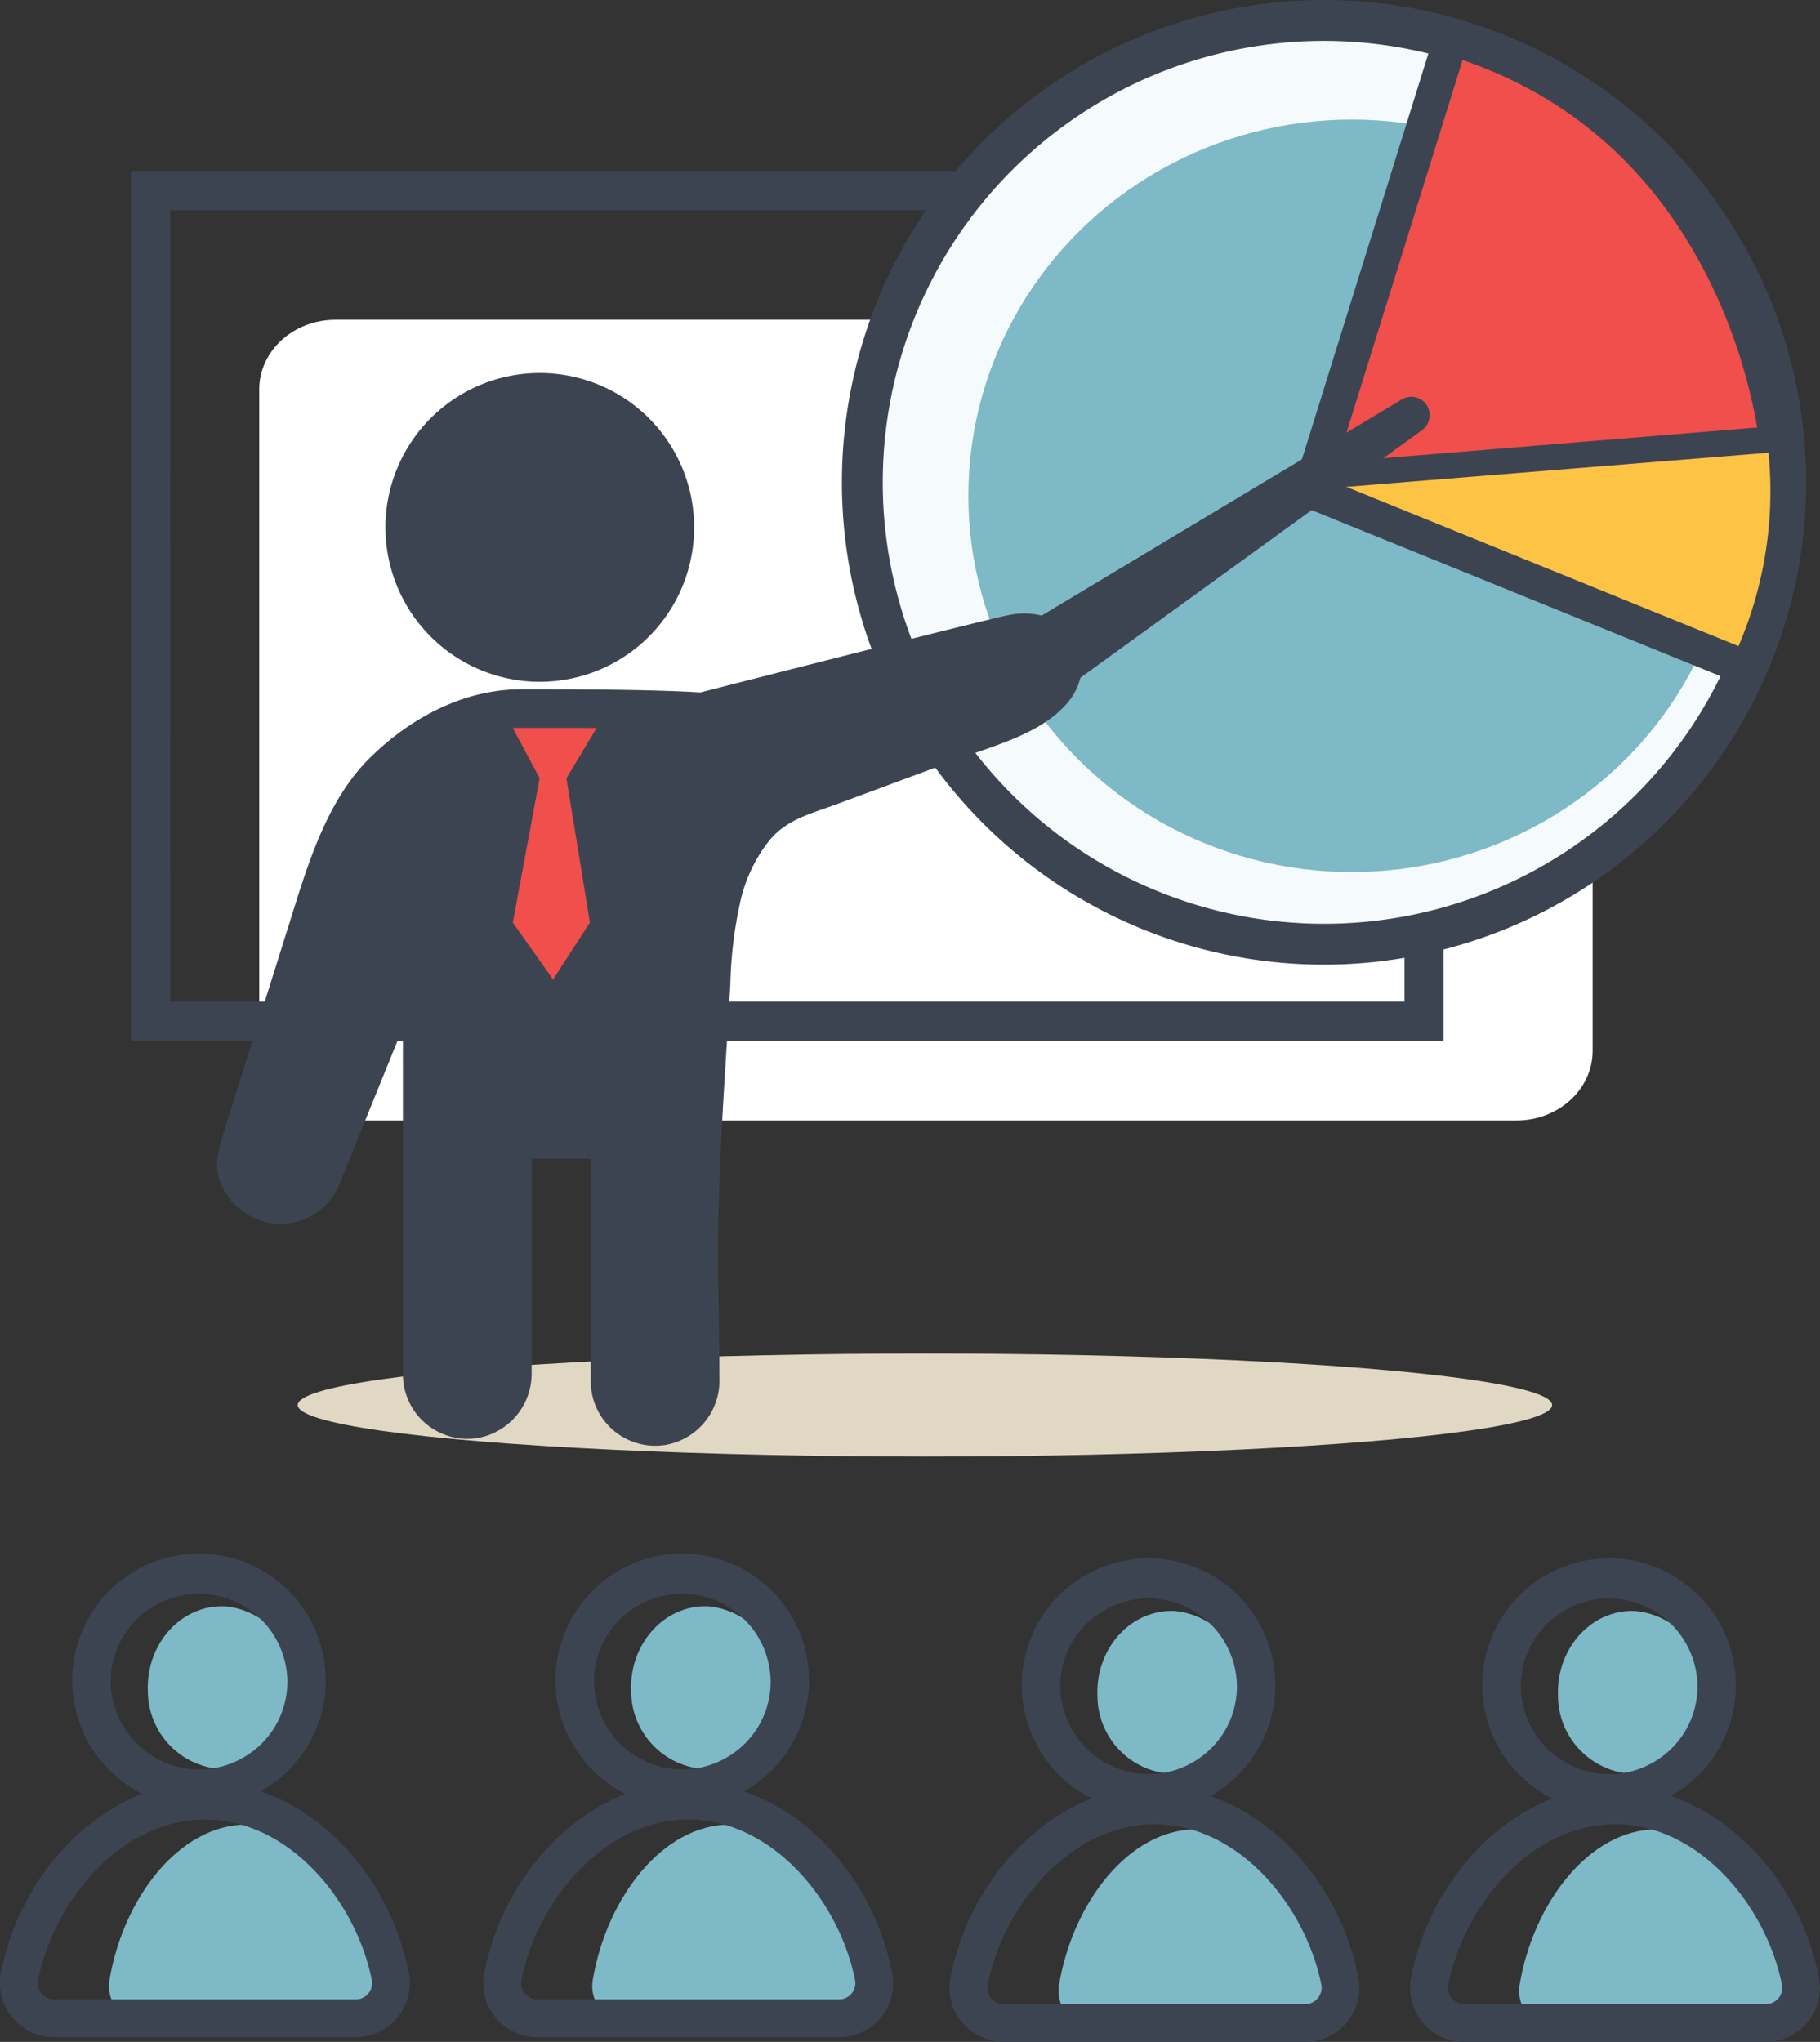 <svg id="Grupo_63163" data-name="Grupo 63163" xmlns="http://www.w3.org/2000/svg" width="167.896" height="188.305" viewBox="0 0 167.896 188.305">
  <rect x="0" y="0" width="167.896" height="188.305" fill="#333333" stroke="none"/>
  <g id="Grupo_63136" data-name="Grupo 63136" transform="translate(12.09)">
    <ellipse id="Elipse_4308" data-name="Elipse 4308" cx="57.858" cy="4.751" rx="57.858" ry="4.751" transform="translate(15.376 124.822)" fill="#e0d8c3"/>
    <g id="Grupo_63128" data-name="Grupo 63128" transform="translate(0 15.769)">
      <path id="Trazado_121874" data-name="Trazado 121874" d="M344.911,4087.593c0,3.548-3.148,6.423-7.031,6.423H228.936c-3.883,0-7.031-2.875-7.031-6.423v-61c0-3.546,3.148-6.422,7.031-6.422H337.879c3.883,0,7.031,2.875,7.031,6.422Z" transform="translate(-210.081 -4006.452)" fill="#fff"/>
      <path id="Trazado_121875" data-name="Trazado 121875" d="M326.8,4081.592H205.716v-80.2H326.8Zm-117.477-3.609H323.193V4005H209.326Z" transform="translate(-205.716 -4001.388)" fill="#3d4451"/>
    </g>
    <g id="Grupo_63132" data-name="Grupo 63132" transform="translate(65.575)">
      <g id="Grupo_63129" data-name="Grupo 63129">
        <circle id="Elipse_4309" data-name="Elipse 4309" cx="42.595" cy="42.595" r="42.595" transform="translate(1.885 1.885)" fill="#f5fafc"/>
        <ellipse id="Elipse_4310" data-name="Elipse 4310" cx="35.375" cy="34.697" rx="35.375" ry="34.697" transform="translate(11.668 11.028)" fill="#7eb9c7"/>
        <path id="Trazado_121876" data-name="Trazado 121876" d="M339.979,4068.758a44.48,44.48,0,1,1,44.481-44.481A44.531,44.531,0,0,1,339.979,4068.758Zm0-85.19a40.71,40.71,0,1,0,40.71,40.709A40.755,40.755,0,0,0,339.979,3983.568Z" transform="translate(-295.499 -3979.797)" fill="#3d4451"/>
      </g>
      <g id="Grupo_63130" data-name="Grupo 63130" transform="translate(41.251 1.537)">
        <path id="Trazado_121877" data-name="Trazado 121877" d="M367.765,3984.621l-12.736,40.863,42.772-3.512S395.183,3992.914,367.765,3984.621Z" transform="translate(-352.801 -3982.635)" fill="#f04f4c"/>
        <path id="Trazado_121878" data-name="Trazado 121878" d="M351.978,4026.535,365.89,3981.9l1.514.459a42.623,42.623,0,0,1,26.271,22.609,50.41,50.41,0,0,1,4.894,16.127l.144,1.6Zm16.008-40.635-11.552,37.066,38.729-3.179a50.126,50.126,0,0,0-4.4-13.51C385.786,3996.221,378.129,3989.372,367.986,3985.9Z" transform="translate(-351.978 -3981.902)" fill="#3d4451"/>
      </g>
      <g id="Grupo_63131" data-name="Grupo 63131" transform="translate(40.921 39.887)">
        <path id="Trazado_121879" data-name="Trazado 121879" d="M354.373,4040.345l40.483,16.436s4.683-7.977,3.592-20" transform="translate(-352.294 -4035.047)" fill="#fdc345"/>
        <path id="Trazado_121880" data-name="Trazado 121880" d="M394.766,4058.138l-43.24-17.555,1.2-2.957,40.591,16.48a36.2,36.2,0,0,0,2.772-17.821l-.145-1.59,3.179-.288.144,1.589c1.125,12.391-3.6,20.608-3.805,20.951Z" transform="translate(-351.526 -4034.408)" fill="#3d4451"/>
      </g>
    </g>
    <g id="Grupo_63135" data-name="Grupo 63135" transform="translate(7.945 34.397)">
      <g id="Grupo_63134" data-name="Grupo 63134" transform="translate(15.523)">
        <g id="Grupo_63133" data-name="Grupo 63133">
          <path id="Trazado_121881" data-name="Trazado 121881" d="M251.353,4055.351a14.239,14.239,0,1,0-13.486-13.473A14.24,14.24,0,0,0,251.353,4055.351Z" transform="translate(-237.848 -4026.892)" fill="#3d4451"/>
        </g>
      </g>
      <path id="Trazado_121882" data-name="Trazado 121882" d="M233.895,4095.03l-6.045,14.907a5.846,5.846,0,0,1-7.4,3.262,6.161,6.161,0,0,1-3.553-3.419c-.719-1.734,0-3.689.532-5.4l5.82-18.533c1.642-5.228,3.373-11.227,7.372-15.206,3.723-3.705,8.671-6.388,14.022-6.388,2.262,0,11.392-.03,16.526.292,0,0,26.933-6.887,28.521-7.149a6.8,6.8,0,0,1,4.669.731,4.174,4.174,0,0,1,1.9,2.57,5.61,5.61,0,0,1-1.388,4.993c-2.393,2.638-6.325,3.669-9.548,4.865l-11.47,4.258c-2.315.86-4.628,1.375-6.272,3.323a14.006,14.006,0,0,0-2.673,5.466,38.893,38.893,0,0,0-.972,7.841c-.457,8.242-1.137,16.51-1.132,24.756,0,3.923.125,7.845.126,11.768a6.013,6.013,0,0,1-5.045,5.985,5.952,5.952,0,0,1-6.828-5.871v-20.537h-5.455v19.767a6.02,6.02,0,0,1-5.028,6,5.952,5.952,0,0,1-6.845-5.868v-32.41" transform="translate(-216.595 -4035.085)" fill="#3d4451"/>
      <path id="Trazado_121883" data-name="Trazado 121883" d="M253.928,4071.711h7.734l-2.784,4.64,2.166,13.3-3.4,5.259-3.712-5.259,2.475-13.3Z" transform="translate(-226.661 -4038.976)" fill="#f04f4c"/>
    </g>
    <path id="Trazado_121884" data-name="Trazado 121884" d="M319.787,4058.167l34.781-25.2a1.7,1.7,0,0,0,.393-2.351h0a1.7,1.7,0,0,0-2.263-.479l-36.625,21.974" transform="translate(-235.47 -3993.303)" fill="#3d4451"/>
  </g>
  <g id="Grupo_63162" data-name="Grupo 63162" transform="translate(0 143.485)">
    <g id="Grupo_63161" data-name="Grupo 63161">
      <g id="Grupo_63142" data-name="Grupo 63142">
        <g id="Grupo_63139" data-name="Grupo 63139" transform="translate(10.052 4.64)">
          <g id="Grupo_63138" data-name="Grupo 63138">
            <g id="Grupo_63137" data-name="Grupo 63137">
              <path id="Trazado_121885" data-name="Trazado 121885" d="M214.314,4197.6c4.057.225,7.387-3.433,7.182-7.883a7.222,7.222,0,0,0-6.474-7.1c-4.059-.226-7.393,3.434-7.185,7.887A7.221,7.221,0,0,0,214.314,4197.6Z" transform="translate(-204.248 -4182.604)" fill="#7eb9c7"/>
              <path id="Trazado_121886" data-name="Trazado 121886" d="M225.914,4227.945c1.522,0,2.656-1.663,2.358-3.441-1.268-7.562-6.448-14.328-12.649-14.328s-11.38,6.766-12.648,14.328c-.3,1.779.836,3.441,2.358,3.441Z" transform="translate(-202.927 -4190.038)" fill="#7eb9c7"/>
            </g>
          </g>
        </g>
        <g id="Grupo_63141" data-name="Grupo 63141">
          <g id="Grupo_63140" data-name="Grupo 63140">
            <path id="Trazado_121887" data-name="Trazado 121887" d="M209.995,4199.429c-.194,0-.389,0-.584-.015h0a11.693,11.693,0,1,1,.584.015Zm.026-19.692a8.2,8.2,0,0,0-5.793,2.392,8,8,0,0,0-2.356,6.14,8.189,8.189,0,0,0,7.714,7.666h0a8.22,8.22,0,0,0,6.2-2.381,8.009,8.009,0,0,0,2.358-6.137,8.187,8.187,0,0,0-7.71-7.669C210.3,4179.739,210.158,4179.736,210.021,4179.736Z" transform="translate(-191.647 -4176.251)" fill="#3d4451"/>
            <path id="Trazado_121888" data-name="Trazado 121888" d="M221.978,4228.324H194.157a4.99,4.99,0,0,1-4.9-5.973c2.011-10.024,10.1-17.583,18.806-17.583s16.8,7.559,18.806,17.583a4.99,4.99,0,0,1-4.9,5.973Zm-13.911-20.072c-7.776,0-13.93,7.518-15.388,14.785a1.5,1.5,0,0,0,1.478,1.8h27.821a1.5,1.5,0,0,0,1.479-1.8C222,4215.771,215.845,4208.252,208.067,4208.252Z" transform="translate(-189.163 -4183.94)" fill="#3d4451"/>
          </g>
        </g>
      </g>
      <g id="Grupo_63148" data-name="Grupo 63148" transform="translate(44.582)">
        <g id="Grupo_63145" data-name="Grupo 63145" transform="translate(10.052 4.64)">
          <g id="Grupo_63144" data-name="Grupo 63144">
            <g id="Grupo_63143" data-name="Grupo 63143">
              <path id="Trazado_121889" data-name="Trazado 121889" d="M275.353,4197.6c4.057.225,7.387-3.433,7.182-7.883a7.221,7.221,0,0,0-6.473-7.1c-4.059-.226-7.393,3.434-7.185,7.887A7.22,7.22,0,0,0,275.353,4197.6Z" transform="translate(-265.287 -4182.604)" fill="#7eb9c7"/>
              <path id="Trazado_121890" data-name="Trazado 121890" d="M286.953,4227.945c1.522,0,2.656-1.663,2.358-3.441-1.267-7.562-6.449-14.328-12.649-14.328s-11.38,6.766-12.648,14.328c-.3,1.779.836,3.441,2.358,3.441Z" transform="translate(-263.966 -4190.038)" fill="#7eb9c7"/>
            </g>
          </g>
        </g>
        <g id="Grupo_63147" data-name="Grupo 63147">
          <g id="Grupo_63146" data-name="Grupo 63146">
            <path id="Trazado_121891" data-name="Trazado 121891" d="M271.034,4199.429q-.291,0-.584-.015h0a11.693,11.693,0,1,1,.584.015Zm.026-19.692a8.193,8.193,0,0,0-5.793,2.392,8,8,0,0,0-2.357,6.14,8.19,8.19,0,0,0,7.714,7.666h0a8.22,8.22,0,0,0,6.2-2.381,8.006,8.006,0,0,0,2.358-6.137,8.186,8.186,0,0,0-7.709-7.669C271.336,4179.739,271.2,4179.736,271.06,4179.736Z" transform="translate(-252.686 -4176.251)" fill="#3d4451"/>
            <path id="Trazado_121892" data-name="Trazado 121892" d="M283.018,4228.324H255.2a4.991,4.991,0,0,1-4.9-5.973c2.011-10.024,10.1-17.583,18.806-17.583s16.8,7.559,18.807,17.583a4.99,4.99,0,0,1-4.9,5.973Zm-13.911-20.072c-7.776,0-13.93,7.518-15.388,14.785a1.5,1.5,0,0,0,1.478,1.8h27.822a1.5,1.5,0,0,0,1.478-1.8C283.038,4215.771,276.884,4208.252,269.106,4208.252Z" transform="translate(-250.202 -4183.94)" fill="#3d4451"/>
          </g>
        </g>
      </g>
      <g id="Grupo_63154" data-name="Grupo 63154" transform="translate(87.598 0.435)">
        <g id="Grupo_63151" data-name="Grupo 63151" transform="translate(10.052 4.639)">
          <g id="Grupo_63150" data-name="Grupo 63150">
            <g id="Grupo_63149" data-name="Grupo 63149">
              <path id="Trazado_121893" data-name="Trazado 121893" d="M334.249,4198.194c4.057.223,7.387-3.434,7.182-7.885a7.223,7.223,0,0,0-6.474-7.1c-4.059-.225-7.393,3.435-7.185,7.888A7.223,7.223,0,0,0,334.249,4198.194Z" transform="translate(-324.183 -4183.198)" fill="#7eb9c7"/>
              <path id="Trazado_121894" data-name="Trazado 121894" d="M345.849,4228.541c1.522,0,2.656-1.663,2.358-3.441-1.267-7.562-6.448-14.328-12.649-14.328s-11.38,6.766-12.648,14.328c-.3,1.779.836,3.441,2.358,3.441Z" transform="translate(-322.862 -4190.632)" fill="#7eb9c7"/>
            </g>
          </g>
        </g>
        <g id="Grupo_63153" data-name="Grupo 63153">
          <g id="Grupo_63152" data-name="Grupo 63152">
            <path id="Trazado_121895" data-name="Trazado 121895" d="M329.93,4200.024q-.291,0-.584-.015h0a11.693,11.693,0,1,1,.584.015Zm.026-19.692a8.193,8.193,0,0,0-5.793,2.392,8.005,8.005,0,0,0-2.357,6.139,8.189,8.189,0,0,0,7.714,7.666h0a8.206,8.206,0,0,0,6.2-2.38,8.008,8.008,0,0,0,2.358-6.137,8.187,8.187,0,0,0-7.71-7.669C330.232,4180.335,330.094,4180.332,329.956,4180.332Z" transform="translate(-311.582 -4176.847)" fill="#3d4451"/>
            <path id="Trazado_121896" data-name="Trazado 121896" d="M341.913,4228.919H314.092a4.99,4.99,0,0,1-4.9-5.972c2.011-10.025,10.1-17.584,18.806-17.584s16.8,7.559,18.807,17.584a4.99,4.99,0,0,1-4.9,5.972ZM328,4208.847c-7.776,0-13.93,7.518-15.388,14.785a1.5,1.5,0,0,0,1.478,1.8h27.821a1.506,1.506,0,0,0,1.479-1.8C341.934,4216.365,335.78,4208.847,328,4208.847Z" transform="translate(-309.098 -4184.536)" fill="#3d4451"/>
          </g>
        </g>
      </g>
      <g id="Grupo_63160" data-name="Grupo 63160" transform="translate(130.087 0.435)">
        <g id="Grupo_63157" data-name="Grupo 63157" transform="translate(10.053 4.639)">
          <g id="Grupo_63156" data-name="Grupo 63156">
            <g id="Grupo_63155" data-name="Grupo 63155">
              <path id="Trazado_121897" data-name="Trazado 121897" d="M392.423,4198.194c4.057.223,7.388-3.434,7.182-7.885a7.222,7.222,0,0,0-6.473-7.1c-4.059-.225-7.393,3.435-7.185,7.888A7.223,7.223,0,0,0,392.423,4198.194Z" transform="translate(-382.358 -4183.198)" fill="#7eb9c7"/>
              <path id="Trazado_121898" data-name="Trazado 121898" d="M404.023,4228.541c1.523,0,2.656-1.663,2.358-3.441-1.268-7.562-6.449-14.328-12.649-14.328s-11.38,6.766-12.648,14.328c-.3,1.779.836,3.441,2.358,3.441Z" transform="translate(-381.037 -4190.632)" fill="#7eb9c7"/>
            </g>
          </g>
        </g>
        <g id="Grupo_63159" data-name="Grupo 63159">
          <g id="Grupo_63158" data-name="Grupo 63158">
            <path id="Trazado_121899" data-name="Trazado 121899" d="M388.1,4200.024q-.291,0-.584-.015h0a11.694,11.694,0,1,1,.584.015Zm.026-19.692a8.2,8.2,0,0,0-5.793,2.392,8,8,0,0,0-2.356,6.139,8.189,8.189,0,0,0,7.714,7.666h0a8.2,8.2,0,0,0,6.2-2.38,8,8,0,0,0,2.358-6.137,8.186,8.186,0,0,0-7.709-7.669C388.406,4180.335,388.268,4180.332,388.131,4180.332Z" transform="translate(-369.757 -4176.847)" fill="#3d4451"/>
            <path id="Trazado_121900" data-name="Trazado 121900" d="M400.088,4228.919H372.267a4.99,4.99,0,0,1-4.9-5.972c2.011-10.025,10.1-17.584,18.805-17.584s16.8,7.559,18.807,17.584a4.99,4.99,0,0,1-4.9,5.972Zm-13.911-20.072c-7.776,0-13.93,7.518-15.388,14.785a1.506,1.506,0,0,0,1.479,1.8h27.821a1.5,1.5,0,0,0,1.478-1.8C400.109,4216.365,393.954,4208.847,386.177,4208.847Z" transform="translate(-367.273 -4184.536)" fill="#3d4451"/>
          </g>
        </g>
      </g>
    </g>
  </g>
</svg>
